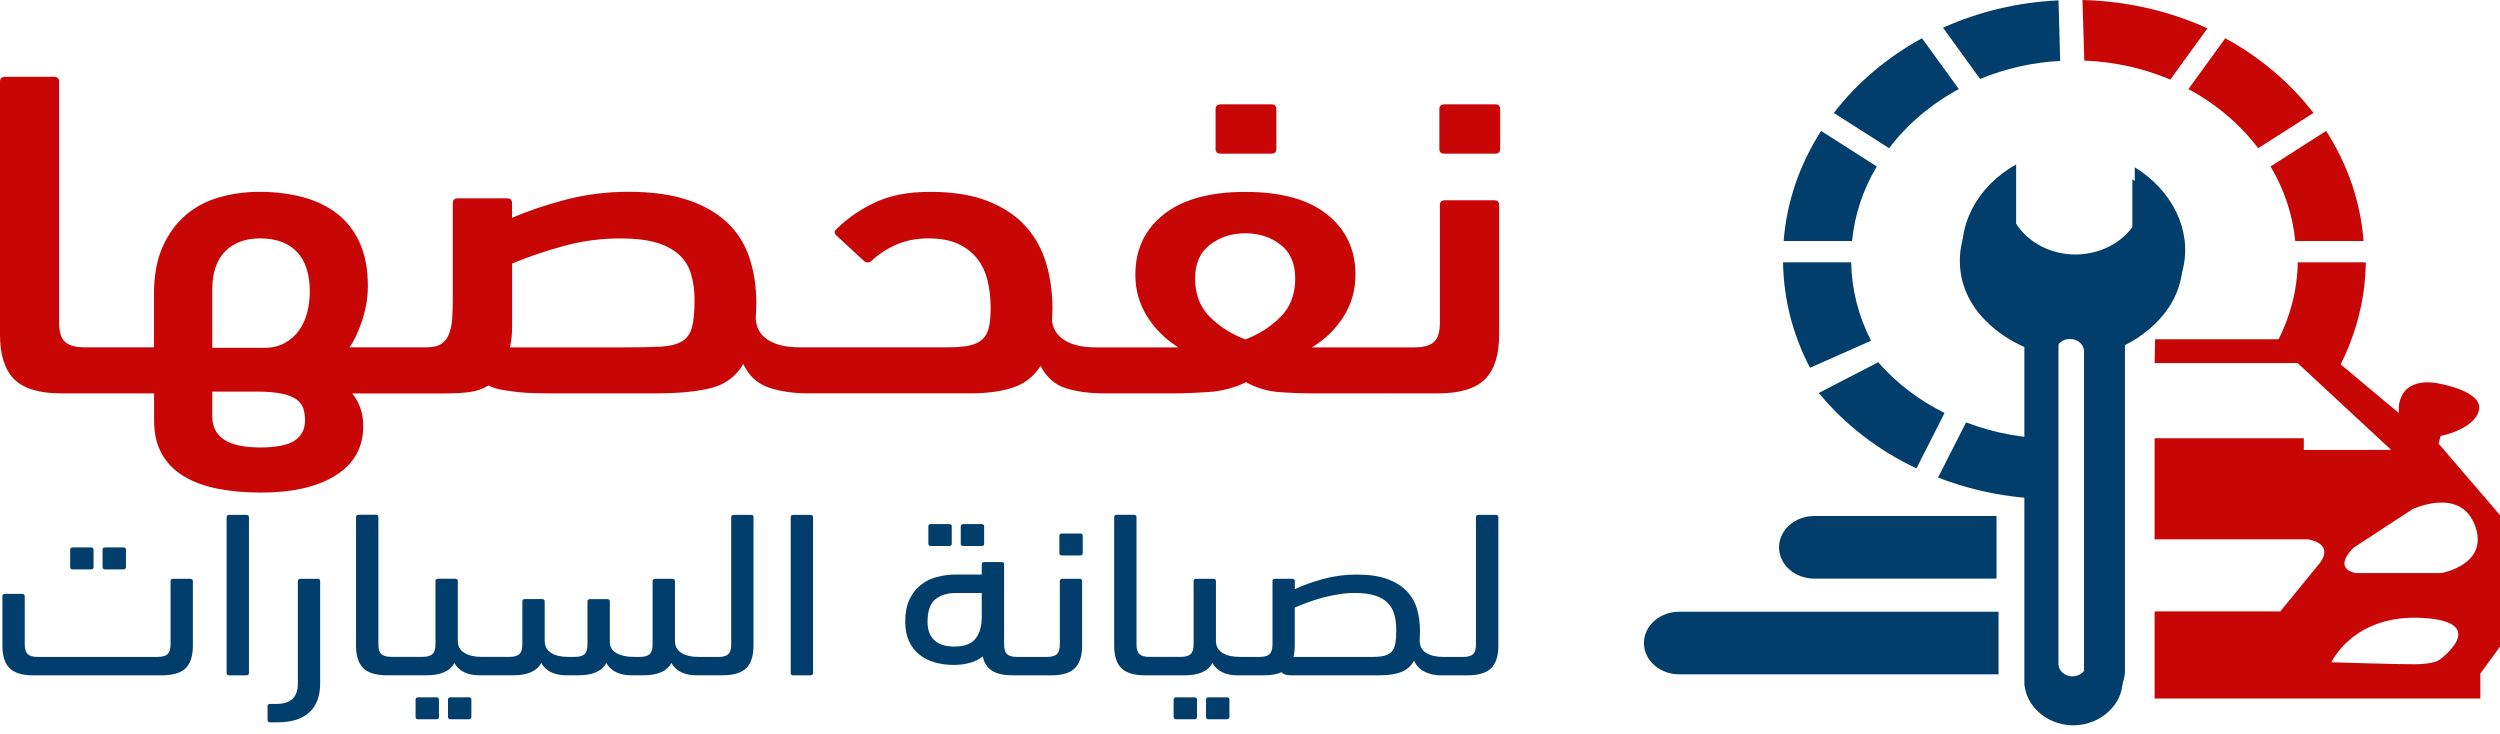 <svg width="177" height="52" viewBox="0 0 177 52" fill="none" xmlns="http://www.w3.org/2000/svg">
<path d="M132.47 24.123L128.148 26.039C126.924 23.698 126.274 21.154 126.241 18.573H131.064C131.097 20.49 131.575 22.379 132.47 24.123Z" fill="#013e6b"/>
<path d="M167.501 18.573C167.467 21.183 166.802 23.756 165.551 26.117L161.238 24.197C162.154 22.432 162.646 20.517 162.681 18.573H167.501Z" fill="#C90606"/>
<path d="M132.876 11.786C131.9 13.423 131.305 15.218 131.126 17.064H126.283C126.493 14.322 127.399 11.657 128.934 9.271L132.876 11.786Z" fill="#013e6b"/>
<path d="M145.471 31.052L145.656 35.336C142.752 35.362 139.874 34.842 137.213 33.808L139.199 29.904C141.178 30.666 143.313 31.058 145.471 31.052Z" fill="#013e6b"/>
<path d="M132.976 25.646C134.254 27.113 135.852 28.335 137.675 29.239L135.684 33.164C132.954 31.871 130.591 30.044 128.772 27.821L132.976 25.646Z" fill="#013e6b"/>
<path d="M138.686 6.306C136.719 7.369 135.035 8.797 133.748 10.493L129.833 7.997C131.474 5.865 133.601 4.063 136.076 2.708L138.686 6.306Z" fill="#013e6b"/>
<path d="M160.753 11.786C161.73 13.422 162.326 15.217 162.503 17.064H167.34C167.132 14.321 166.225 11.657 164.689 9.271L160.753 11.786Z" fill="#C90606"/>
<path d="M154.94 6.306C156.907 7.368 158.592 8.796 159.877 10.493L163.793 7.997C162.152 5.865 160.025 4.063 157.55 2.708L154.94 6.306Z" fill="#C90606"/>
<path d="M145.862 4.312C143.898 4.417 141.974 4.85 140.191 5.589L137.563 1.962C140.107 0.817 142.893 0.157 145.741 0.026L145.862 4.312Z" fill="#013e6b"/>
<path d="M156.288 2.007L153.66 5.634C151.751 4.828 149.679 4.372 147.568 4.291L147.438 0C150.52 0.074 153.544 0.76 156.288 2.007Z" fill="#C90606"/>
<path d="M172.651 31.406L172.793 30.867C172.793 30.867 175.15 30.424 175.503 29.064C175.857 27.703 172.722 27.167 172.722 27.167C172.722 27.167 170.071 26.465 169.832 28.81V29.239L163.595 24.021H152.582L152.547 25.706H162.67L169.296 31.856H163.109V31.031H152.547V38.185H163.383C163.383 38.185 165.271 38.408 164.267 39.834L161.447 43.285H152.547V49.456H175.609V47.687L177 45.784V36.474L172.651 31.406ZM172.713 46.721C172.713 46.721 172.313 47.03 170.922 47.03C169.531 47.03 165.065 46.889 165.065 46.889C165.065 46.889 166.615 43.471 171.508 43.749C176.402 44.026 172.713 46.721 172.713 46.721ZM172.849 40.572H166.803C166.803 40.572 165.095 40.357 166.615 38.79L170.786 36.061C170.786 36.061 174.183 34.423 175.226 37.202C176.269 39.98 172.849 40.572 172.849 40.572Z" fill="#C90606"/>
<path d="M128.45 40.967H141.354V36.534H128.45C127.789 36.534 127.154 36.768 126.686 37.184C126.218 37.599 125.955 38.163 125.955 38.751C125.955 39.339 126.218 39.902 126.686 40.318C127.154 40.733 127.789 40.967 128.45 40.967Z" fill="#013e6b"/>
<path d="M118.97 47.742H141.496V43.312H118.97C118.636 43.301 118.302 43.351 117.99 43.458C117.677 43.565 117.392 43.726 117.151 43.933C116.91 44.139 116.718 44.387 116.588 44.661C116.457 44.935 116.389 45.229 116.389 45.527C116.389 45.824 116.457 46.118 116.588 46.392C116.718 46.666 116.91 46.914 117.151 47.12C117.392 47.327 117.677 47.489 117.99 47.595C118.302 47.702 118.636 47.752 118.97 47.742Z" fill="#013e6b"/>
<path d="M151.141 11.843V15.831C150.723 16.494 150.114 17.046 149.376 17.43C148.637 17.814 147.797 18.017 146.942 18.017C146.086 18.017 145.246 17.814 144.508 17.43C143.77 17.046 143.16 16.494 142.742 15.831V11.644C139.926 13.214 138.467 16.093 139.054 18.817C139.769 22.119 143.14 23.563 143.493 23.71V47.593C143.545 48.38 143.934 49.121 144.58 49.662C145.226 50.204 146.081 50.506 146.97 50.506C147.858 50.506 148.713 50.204 149.359 49.662C150.006 49.121 150.394 48.38 150.446 47.593V23.665C150.859 23.477 153.858 22.043 154.571 18.955C155.169 16.307 153.819 13.492 151.141 11.843ZM147.718 47.006C147.718 47.239 147.614 47.463 147.428 47.628C147.242 47.793 146.991 47.886 146.728 47.886C146.466 47.886 146.214 47.793 146.028 47.628C145.843 47.463 145.738 47.239 145.738 47.006V24.021C145.739 23.789 145.843 23.566 146.028 23.402C146.213 23.238 146.464 23.145 146.725 23.145C146.99 23.146 147.243 23.24 147.429 23.406C147.522 23.487 147.596 23.584 147.647 23.69C147.697 23.797 147.723 23.911 147.724 24.026L147.718 47.006Z" fill="#013e6b"/>
<path d="M86.434 10.88H89.995C90.243 10.88 90.367 10.77 90.367 10.55V7.717C90.367 7.497 90.243 7.387 89.995 7.387H86.434C86.186 7.387 86.062 7.497 86.062 7.717V10.55C86.062 10.77 86.186 10.88 86.434 10.88Z" fill="#C90606"/>
<path d="M105.843 7.387H102.278C102.03 7.387 101.907 7.497 101.907 7.717V10.55C101.907 10.77 102.03 10.88 102.278 10.88H105.84C106.087 10.88 106.211 10.77 106.211 10.55V7.717C106.214 7.497 106.09 7.387 105.843 7.387Z" fill="#C90606"/>
<path d="M105.768 14.177H102.316C102.068 14.177 101.944 14.287 101.944 14.507V22.846C101.944 23.506 101.803 23.961 101.517 24.215C101.231 24.469 100.781 24.594 100.162 24.594H98.344C98.312 24.594 98.279 24.597 98.25 24.6C98.218 24.6 98.191 24.594 98.159 24.594H92.888C93.828 24.024 94.576 23.291 95.133 22.402C95.69 21.512 95.967 20.528 95.967 19.453C95.967 17.673 95.298 16.25 93.963 15.185C92.629 14.12 90.696 13.586 88.174 13.586C85.652 13.586 83.72 14.12 82.385 15.185C81.05 16.25 80.382 17.673 80.382 19.453C80.382 20.531 80.659 21.512 81.216 22.402C81.772 23.291 82.509 24.021 83.425 24.594H77.562C76.646 24.594 75.924 24.43 75.391 24.1C74.858 23.77 74.557 23.31 74.481 22.716C74.481 22.585 74.487 22.451 74.498 22.32C74.51 22.19 74.516 22.046 74.516 21.891C74.516 20.771 74.375 19.712 74.089 18.709C73.803 17.71 73.329 16.831 72.66 16.072C71.991 15.313 71.102 14.709 69.988 14.258C68.874 13.808 67.49 13.583 65.831 13.583C64.296 13.583 62.997 13.837 61.933 14.342C60.87 14.847 59.953 15.486 59.187 16.255C59.04 16.386 59.064 16.54 59.261 16.715L61.191 18.495C61.365 18.626 61.538 18.615 61.709 18.461C62.228 17.977 62.823 17.592 63.492 17.307C64.16 17.022 64.903 16.878 65.719 16.878C66.559 16.878 67.26 17.003 67.817 17.257C68.373 17.511 68.824 17.856 69.172 18.296C69.516 18.736 69.767 19.251 69.914 19.845C70.061 20.439 70.138 21.088 70.138 21.789C70.138 22.318 70.1 22.763 70.026 23.124C69.953 23.488 69.802 23.778 69.581 23.998C69.357 24.218 69.048 24.372 68.653 24.458C68.258 24.547 67.737 24.589 67.095 24.589H56.592C55.652 24.589 54.91 24.414 54.365 24.061C53.82 23.71 53.537 23.202 53.51 22.546C53.51 22.415 53.516 22.255 53.528 22.067C53.54 21.881 53.546 21.677 53.546 21.457C53.546 20.272 53.378 19.188 53.045 18.21C52.712 17.231 52.179 16.401 51.448 15.721C50.717 15.041 49.778 14.512 48.629 14.138C47.48 13.764 46.098 13.578 44.489 13.578C42.981 13.578 41.52 13.759 40.111 14.122C38.7 14.486 37.416 14.918 36.252 15.425V14.371C36.252 14.151 36.128 14.041 35.881 14.041H32.428C32.18 14.041 32.057 14.151 32.057 14.371V21.161C32.057 21.622 32.045 22.061 32.018 22.48C31.995 22.899 31.927 23.265 31.815 23.584C31.703 23.904 31.523 24.149 31.276 24.325C31.029 24.5 30.669 24.589 30.201 24.589H24.744C25.066 24.149 25.363 23.524 25.634 22.71C25.905 21.896 26.044 21.072 26.044 20.238C26.044 19.052 25.852 18.034 25.469 17.189C25.086 16.344 24.553 15.656 23.872 15.13C23.192 14.601 22.382 14.211 21.442 13.96C20.502 13.709 19.474 13.581 18.36 13.581C17.394 13.581 16.46 13.706 15.558 13.96C14.654 14.214 13.864 14.625 13.184 15.195C12.503 15.766 11.952 16.514 11.531 17.438C11.11 18.361 10.901 19.492 10.901 20.831V24.589H5.966C5.347 24.589 4.896 24.463 4.611 24.21C4.325 23.959 4.183 23.501 4.183 22.841V5.767C4.183 5.547 4.06 5.438 3.812 5.438H0.371C0.124 5.438 0 5.547 0 5.767V23.7C0 25.128 0.333 26.177 1.002 26.847C1.67 27.517 2.784 27.852 4.343 27.852H10.909V29.765C10.909 30.689 11.089 31.474 11.449 32.123C11.808 32.772 12.321 33.297 12.989 33.706C13.658 34.111 14.457 34.41 15.382 34.595C16.31 34.781 17.341 34.875 18.481 34.875C20.708 34.875 22.47 34.47 23.769 33.656C25.069 32.842 25.717 31.678 25.717 30.163C25.717 29.263 25.457 28.493 24.936 27.855H31.579C32.222 27.855 32.784 27.821 33.267 27.755C33.751 27.69 34.19 27.535 34.584 27.295C34.832 27.426 35.135 27.525 35.495 27.59C35.854 27.656 36.231 27.711 36.626 27.755C37.021 27.8 37.43 27.826 37.852 27.837C38.273 27.847 38.679 27.852 39.077 27.852H46.389C48.022 27.852 49.339 27.727 50.343 27.473C51.345 27.221 52.105 26.654 52.626 25.774C53.021 26.609 53.622 27.164 54.426 27.439C55.231 27.713 56.165 27.849 57.228 27.849H68.695C69.882 27.849 70.889 27.713 71.72 27.439C72.548 27.164 73.199 26.654 73.668 25.905C74.089 26.719 74.687 27.245 75.468 27.488C76.248 27.732 77.156 27.852 78.196 27.852H83.13C83.846 27.852 84.671 27.818 85.599 27.753C86.527 27.687 87.399 27.457 88.216 27.059C88.931 27.454 89.689 27.685 90.478 27.753C91.271 27.818 92.11 27.852 93.003 27.852H98.162C98.188 27.852 98.209 27.847 98.232 27.847C98.271 27.847 98.306 27.852 98.344 27.852H101.797C103.356 27.852 104.469 27.517 105.138 26.847C105.807 26.177 106.14 25.128 106.14 23.7V14.502C106.14 14.287 106.013 14.177 105.768 14.177ZM20.873 31.186C20.39 31.515 19.568 31.68 18.404 31.68C16.154 31.68 15.028 30.945 15.028 29.472V27.724H18.11C18.826 27.724 19.415 27.768 19.872 27.855C20.328 27.941 20.688 28.075 20.947 28.25C21.206 28.425 21.38 28.64 21.465 28.894C21.551 29.145 21.595 29.438 21.595 29.768C21.598 30.383 21.356 30.856 20.873 31.186ZM21.745 22.137C21.622 22.611 21.43 23.027 21.171 23.391C20.912 23.754 20.576 24.05 20.169 24.28C19.76 24.511 19.273 24.626 18.702 24.626H15.028V20.505C15.028 19.319 15.332 18.416 15.938 17.801C16.545 17.186 17.367 16.878 18.407 16.878C19.544 16.878 20.417 17.197 21.023 17.833C21.63 18.471 21.934 19.416 21.934 20.667C21.931 21.177 21.869 21.664 21.745 22.137ZM48.985 23.192C48.861 23.642 48.62 23.972 48.26 24.181C47.901 24.39 47.394 24.511 46.74 24.545C46.083 24.579 45.223 24.594 44.162 24.594H36.108C36.158 24.375 36.193 24.144 36.219 23.901C36.243 23.66 36.258 23.406 36.258 23.142V18.66C37.298 18.22 38.485 17.814 39.82 17.44C41.154 17.066 42.515 16.88 43.903 16.88C44.943 16.88 45.794 16.98 46.463 17.176C47.132 17.375 47.668 17.66 48.078 18.034C48.487 18.409 48.77 18.869 48.932 19.419C49.094 19.968 49.174 20.593 49.174 21.297C49.171 22.108 49.109 22.742 48.985 23.192ZM90.664 22.433C89.971 23.126 89.144 23.658 88.177 24.032C87.187 23.658 86.345 23.126 85.652 22.433C84.96 21.739 84.612 20.834 84.612 19.714C84.612 18.66 84.966 17.864 85.67 17.325C86.374 16.786 87.211 16.517 88.174 16.517C89.138 16.517 89.968 16.786 90.661 17.325C91.353 17.864 91.701 18.66 91.701 19.714C91.701 20.834 91.356 21.742 90.664 22.433Z" fill="#C90606"/>
<path d="M17.437 36.453H16.233C16.106 36.453 16.044 36.508 16.044 36.621V47.648C16.044 47.76 16.106 47.815 16.233 47.815H17.437C17.561 47.815 17.626 47.76 17.626 47.648V36.621C17.626 36.508 17.564 36.453 17.437 36.453Z" fill="#013e6b"/>
<path d="M30.89 49.369H29.611C29.485 49.369 29.423 49.424 29.423 49.537V50.756C29.423 50.869 29.485 50.923 29.611 50.923H30.89C31.014 50.923 31.078 50.869 31.078 50.756V49.537C31.078 49.424 31.014 49.369 30.89 49.369Z" fill="#013e6b"/>
<path d="M22.482 40.98H21.277C21.15 40.98 21.088 41.035 21.088 41.148V48.417C21.088 49.364 20.581 49.838 19.565 49.838H19.132C19.005 49.838 18.943 49.893 18.943 50.005V50.973C18.943 51.086 19.005 51.141 19.132 51.141H19.639C20.628 51.141 21.383 50.908 21.895 50.44C22.408 49.971 22.667 49.285 22.667 48.385V41.15C22.667 41.038 22.605 40.98 22.482 40.98Z" fill="#013e6b"/>
<path d="M13.469 40.98H12.264C12.137 40.98 12.076 41.035 12.076 41.148V45.625C12.076 45.96 12.002 46.19 11.861 46.318C11.716 46.446 11.48 46.509 11.156 46.509H2.654C2.342 46.509 2.112 46.446 1.968 46.318C1.823 46.19 1.752 45.96 1.752 45.625V42.215C1.752 42.103 1.691 42.048 1.564 42.048H0.359C0.232 42.048 0.17 42.103 0.17 42.215V45.709C0.17 46.433 0.338 46.965 0.677 47.305C1.016 47.645 1.579 47.815 2.371 47.815H11.419C12.235 47.815 12.812 47.645 13.148 47.305C13.487 46.965 13.655 46.433 13.655 45.709V41.148C13.658 41.038 13.596 40.98 13.469 40.98Z" fill="#013e6b"/>
<path d="M5.156 40.313H6.435C6.561 40.313 6.623 40.258 6.623 40.145V38.926C6.623 38.813 6.561 38.758 6.435 38.758H5.156C5.029 38.758 4.968 38.813 4.968 38.926V40.145C4.968 40.258 5.029 40.313 5.156 40.313Z" fill="#013e6b"/>
<path d="M68.211 38.659H69.49C69.616 38.659 69.678 38.604 69.678 38.492V37.272C69.678 37.162 69.616 37.105 69.49 37.105H68.211C68.084 37.105 68.022 37.16 68.022 37.272V38.492C68.022 38.602 68.084 38.659 68.211 38.659Z" fill="#013e6b"/>
<path d="M105.893 36.453H104.688C104.561 36.453 104.499 36.508 104.499 36.621V45.627C104.499 45.962 104.425 46.193 104.284 46.321C104.14 46.449 103.91 46.512 103.598 46.512H102.207C101.691 46.512 101.282 46.418 100.976 46.227C100.669 46.038 100.516 45.753 100.516 45.374C100.516 45.285 100.519 45.175 100.525 45.047C100.531 44.918 100.534 44.782 100.534 44.638C100.534 44.105 100.466 43.597 100.327 43.118C100.189 42.639 99.947 42.218 99.603 41.857C99.258 41.496 98.795 41.208 98.221 40.996C97.644 40.784 96.916 40.679 96.038 40.679C95.248 40.679 94.476 40.779 93.725 40.98C92.974 41.182 92.29 41.425 91.675 41.715V41.148C91.675 41.038 91.613 40.98 91.486 40.98H90.281C90.154 40.98 90.093 41.035 90.093 41.148V45.625C90.093 45.96 90.019 46.19 89.877 46.318C89.733 46.446 89.503 46.509 89.191 46.509H87.78C87.264 46.509 86.855 46.415 86.548 46.224C86.242 46.036 86.089 45.75 86.089 45.371V41.145C86.089 41.035 86.027 40.977 85.9 40.977H84.695C84.569 40.977 84.507 41.032 84.507 41.145V45.622C84.507 45.957 84.433 46.187 84.292 46.316C84.147 46.444 83.918 46.507 83.605 46.507H82.327C82.3 46.507 82.279 46.509 82.256 46.509C82.235 46.509 82.218 46.507 82.194 46.507H81.366C81.054 46.507 80.824 46.444 80.68 46.316C80.535 46.187 80.465 45.957 80.465 45.622V36.615C80.465 36.506 80.403 36.448 80.276 36.448H79.071C78.945 36.448 78.883 36.503 78.883 36.615V45.706C78.883 46.431 79.051 46.962 79.389 47.302C79.728 47.642 80.291 47.812 81.083 47.812H82.194C82.218 47.812 82.241 47.81 82.265 47.81C82.285 47.81 82.306 47.812 82.327 47.812H83.888C84.878 47.812 85.532 47.522 85.844 46.944C86.006 47.234 86.239 47.451 86.54 47.595C86.84 47.739 87.191 47.812 87.594 47.812H89.474C90.001 47.812 90.42 47.739 90.735 47.595C90.862 47.739 91.074 47.812 91.374 47.812H97.694C98.309 47.812 98.813 47.734 99.208 47.579C99.603 47.422 99.906 47.156 100.121 46.779C100.26 47.114 100.501 47.37 100.846 47.548C101.191 47.726 101.582 47.815 102.021 47.815H103.883C104.673 47.815 105.239 47.645 105.577 47.305C105.916 46.965 106.084 46.433 106.084 45.709V36.618C106.078 36.508 106.016 36.453 105.893 36.453ZM98.79 45.551C98.745 45.803 98.66 45.996 98.536 46.135C98.409 46.274 98.236 46.37 98.009 46.428C97.782 46.483 97.493 46.512 97.143 46.512H91.575C91.636 46.255 91.669 45.989 91.669 45.711V43.019C91.946 42.896 92.249 42.773 92.582 42.652C92.915 42.529 93.266 42.419 93.637 42.317C94.008 42.218 94.385 42.137 94.774 42.074C95.163 42.014 95.546 41.982 95.92 41.982C96.486 41.982 96.954 42.04 97.331 42.158C97.708 42.275 98.009 42.446 98.233 42.668C98.46 42.89 98.619 43.163 98.713 43.487C98.807 43.811 98.854 44.178 98.854 44.589C98.857 44.978 98.834 45.3 98.79 45.551Z" fill="#013e6b"/>
<path d="M7.451 40.313H8.729C8.856 40.313 8.918 40.258 8.918 40.145V38.926C8.918 38.813 8.856 38.758 8.729 38.758H7.451C7.324 38.758 7.262 38.813 7.262 38.926V40.145C7.262 40.258 7.324 40.313 7.451 40.313Z" fill="#013e6b"/>
<path d="M65.917 38.659H67.195C67.322 38.659 67.384 38.604 67.384 38.492V37.272C67.384 37.162 67.322 37.105 67.195 37.105H65.917C65.79 37.105 65.728 37.16 65.728 37.272V38.492C65.728 38.602 65.79 38.659 65.917 38.659Z" fill="#013e6b"/>
<path d="M84.559 49.369H83.281C83.154 49.369 83.092 49.424 83.092 49.537V50.756C83.092 50.869 83.154 50.923 83.281 50.923H84.559C84.683 50.923 84.748 50.869 84.748 50.756V49.537C84.748 49.424 84.683 49.369 84.559 49.369Z" fill="#013e6b"/>
<path d="M86.855 49.369H85.576C85.449 49.369 85.387 49.424 85.387 49.537V50.756C85.387 50.869 85.449 50.923 85.576 50.923H86.855C86.978 50.923 87.043 50.869 87.043 50.756V49.537C87.043 49.424 86.978 49.369 86.855 49.369Z" fill="#013e6b"/>
<path d="M76.47 37.772H75.191C75.064 37.772 75.002 37.827 75.002 37.94V39.159C75.002 39.271 75.064 39.326 75.191 39.326H76.47C76.596 39.326 76.658 39.271 76.658 39.159V37.94C76.658 37.83 76.596 37.772 76.47 37.772Z" fill="#013e6b"/>
<path d="M53.163 36.453H51.958C51.831 36.453 51.769 36.508 51.769 36.621V45.627C51.769 45.962 51.696 46.193 51.554 46.321C51.41 46.449 51.18 46.512 50.868 46.512H49.477C48.962 46.512 48.552 46.418 48.246 46.227C47.939 46.038 47.786 45.753 47.786 45.374V41.148C47.786 41.038 47.724 40.98 47.598 40.98H46.393C46.266 40.98 46.204 41.035 46.204 41.148V45.625C46.204 45.96 46.13 46.19 45.989 46.318C45.845 46.446 45.615 46.509 45.303 46.509H44.87C44.369 46.509 43.959 46.42 43.647 46.242C43.335 46.064 43.175 45.797 43.175 45.442V42.584C43.175 42.474 43.114 42.417 42.987 42.417H41.782C41.655 42.417 41.593 42.472 41.593 42.584V45.625C41.593 45.96 41.52 46.19 41.378 46.318C41.234 46.446 41.004 46.509 40.692 46.509H40.221C39.72 46.509 39.319 46.415 39.016 46.224C38.715 46.036 38.565 45.75 38.565 45.371V42.581C38.565 42.472 38.503 42.414 38.376 42.414H37.171C37.045 42.414 36.983 42.469 36.983 42.581V45.622C36.983 45.957 36.909 46.187 36.768 46.316C36.623 46.444 36.394 46.507 36.081 46.507H34.104C33.589 46.507 33.179 46.412 32.873 46.221C32.567 46.033 32.413 45.748 32.413 45.368V41.142C32.413 41.032 32.352 40.975 32.225 40.975H31.02C30.893 40.975 30.831 41.03 30.831 41.142V45.62C30.831 45.955 30.758 46.185 30.616 46.313C30.472 46.441 30.242 46.504 29.93 46.504H28.651C28.625 46.504 28.604 46.507 28.581 46.507C28.56 46.507 28.542 46.504 28.519 46.504H27.691C27.378 46.504 27.149 46.441 27.004 46.313C26.86 46.185 26.789 45.955 26.789 45.62V36.613C26.789 36.503 26.727 36.445 26.601 36.445H25.396C25.269 36.445 25.207 36.5 25.207 36.613V45.703C25.207 46.428 25.375 46.959 25.714 47.3C26.053 47.64 26.615 47.81 27.408 47.81H28.519C28.542 47.81 28.566 47.807 28.589 47.807C28.61 47.807 28.631 47.81 28.651 47.81H30.213C31.203 47.81 31.857 47.519 32.169 46.941C32.331 47.231 32.564 47.449 32.864 47.593C33.165 47.736 33.515 47.81 33.919 47.81H36.364C37.354 47.81 38.008 47.519 38.32 46.941C38.482 47.231 38.715 47.449 39.016 47.593C39.316 47.736 39.667 47.81 40.07 47.81H40.972C41.962 47.81 42.616 47.519 42.928 46.941C43.09 47.231 43.323 47.449 43.623 47.593C43.924 47.736 44.274 47.81 44.678 47.81H45.58C46.569 47.81 47.224 47.519 47.536 46.941C47.698 47.231 47.931 47.449 48.231 47.593C48.532 47.736 48.882 47.81 49.286 47.81H51.148C51.937 47.81 52.503 47.64 52.842 47.3C53.181 46.959 53.348 46.428 53.348 45.703V36.613C53.351 36.508 53.287 36.453 53.163 36.453Z" fill="#013e6b"/>
<path d="M76.431 40.98H75.226C75.099 40.98 75.037 41.035 75.037 41.148V45.625C75.037 45.96 74.963 46.19 74.822 46.318C74.678 46.446 74.448 46.509 74.136 46.509H72.951C72.925 46.509 72.904 46.512 72.881 46.512C72.86 46.512 72.842 46.509 72.819 46.509H71.991C71.679 46.509 71.449 46.446 71.304 46.318C71.16 46.19 71.089 45.96 71.089 45.625V39.96C71.089 39.847 71.028 39.792 70.901 39.792H69.696C69.569 39.792 69.507 39.847 69.507 39.96V40.679H67.663C67.198 40.679 66.75 40.737 66.317 40.855C65.884 40.972 65.504 41.161 65.18 41.422C64.852 41.684 64.59 42.027 64.39 42.451C64.19 42.875 64.089 43.398 64.089 44.021C64.089 44.544 64.178 44.999 64.352 45.381C64.528 45.766 64.767 46.083 65.076 46.334C65.383 46.585 65.748 46.771 66.166 46.894C66.588 47.017 67.041 47.077 67.531 47.077C67.943 47.077 68.326 47.027 68.677 46.928C69.027 46.828 69.328 46.677 69.578 46.478C69.69 46.957 69.92 47.299 70.264 47.506C70.609 47.713 71.089 47.815 71.702 47.815H72.813C72.836 47.815 72.86 47.812 72.883 47.812C72.904 47.812 72.925 47.815 72.945 47.815H74.413C75.202 47.815 75.768 47.645 76.107 47.305C76.445 46.965 76.613 46.433 76.613 45.709V41.148C76.619 41.038 76.557 40.98 76.431 40.98ZM69.51 43.654C69.51 44.322 69.363 44.842 69.068 45.217C68.774 45.591 68.27 45.776 67.554 45.776C66.953 45.776 66.487 45.63 66.16 45.334C65.834 45.039 65.671 44.602 65.671 44.023C65.671 43.254 65.857 42.723 66.225 42.427C66.597 42.132 67.074 41.985 67.663 41.985H69.507V43.654H69.51Z" fill="#013e6b"/>
<path d="M33.185 49.369H31.906C31.78 49.369 31.718 49.424 31.718 49.537V50.756C31.718 50.869 31.78 50.923 31.906 50.923H33.185C33.309 50.923 33.374 50.869 33.374 50.756V49.537C33.374 49.424 33.309 49.369 33.185 49.369Z" fill="#013e6b"/>
<path d="M57.375 36.453H56.17C56.044 36.453 55.982 36.508 55.982 36.621V47.648C55.982 47.76 56.044 47.815 56.17 47.815H57.375C57.499 47.815 57.564 47.76 57.564 47.648V36.621C57.564 36.508 57.502 36.453 57.375 36.453Z" fill="#013e6b"/>
<path d="M150.97 12.696V16.684C150.119 18.024 148.525 18.861 146.799 18.866C145.052 18.874 143.431 18.037 142.574 16.684V12.503C139.755 14.083 138.299 16.951 138.885 19.675C139.601 22.977 142.975 24.422 143.325 24.566V48.451C143.476 50.029 144.901 51.258 146.587 51.347C148.422 51.444 150.101 50.172 150.275 48.451V24.518C150.691 24.33 153.69 22.896 154.391 19.816C154.998 17.16 153.648 14.345 150.97 12.696ZM147.547 47.859C147.547 48.343 147.102 48.736 146.554 48.736C146.009 48.736 145.564 48.341 145.564 47.859V24.874C145.564 24.39 146.009 23.998 146.554 23.998C146.825 23.998 147.079 24.097 147.258 24.254C147.438 24.414 147.547 24.634 147.547 24.874V47.859Z" fill="#013e6b"/>
</svg>
